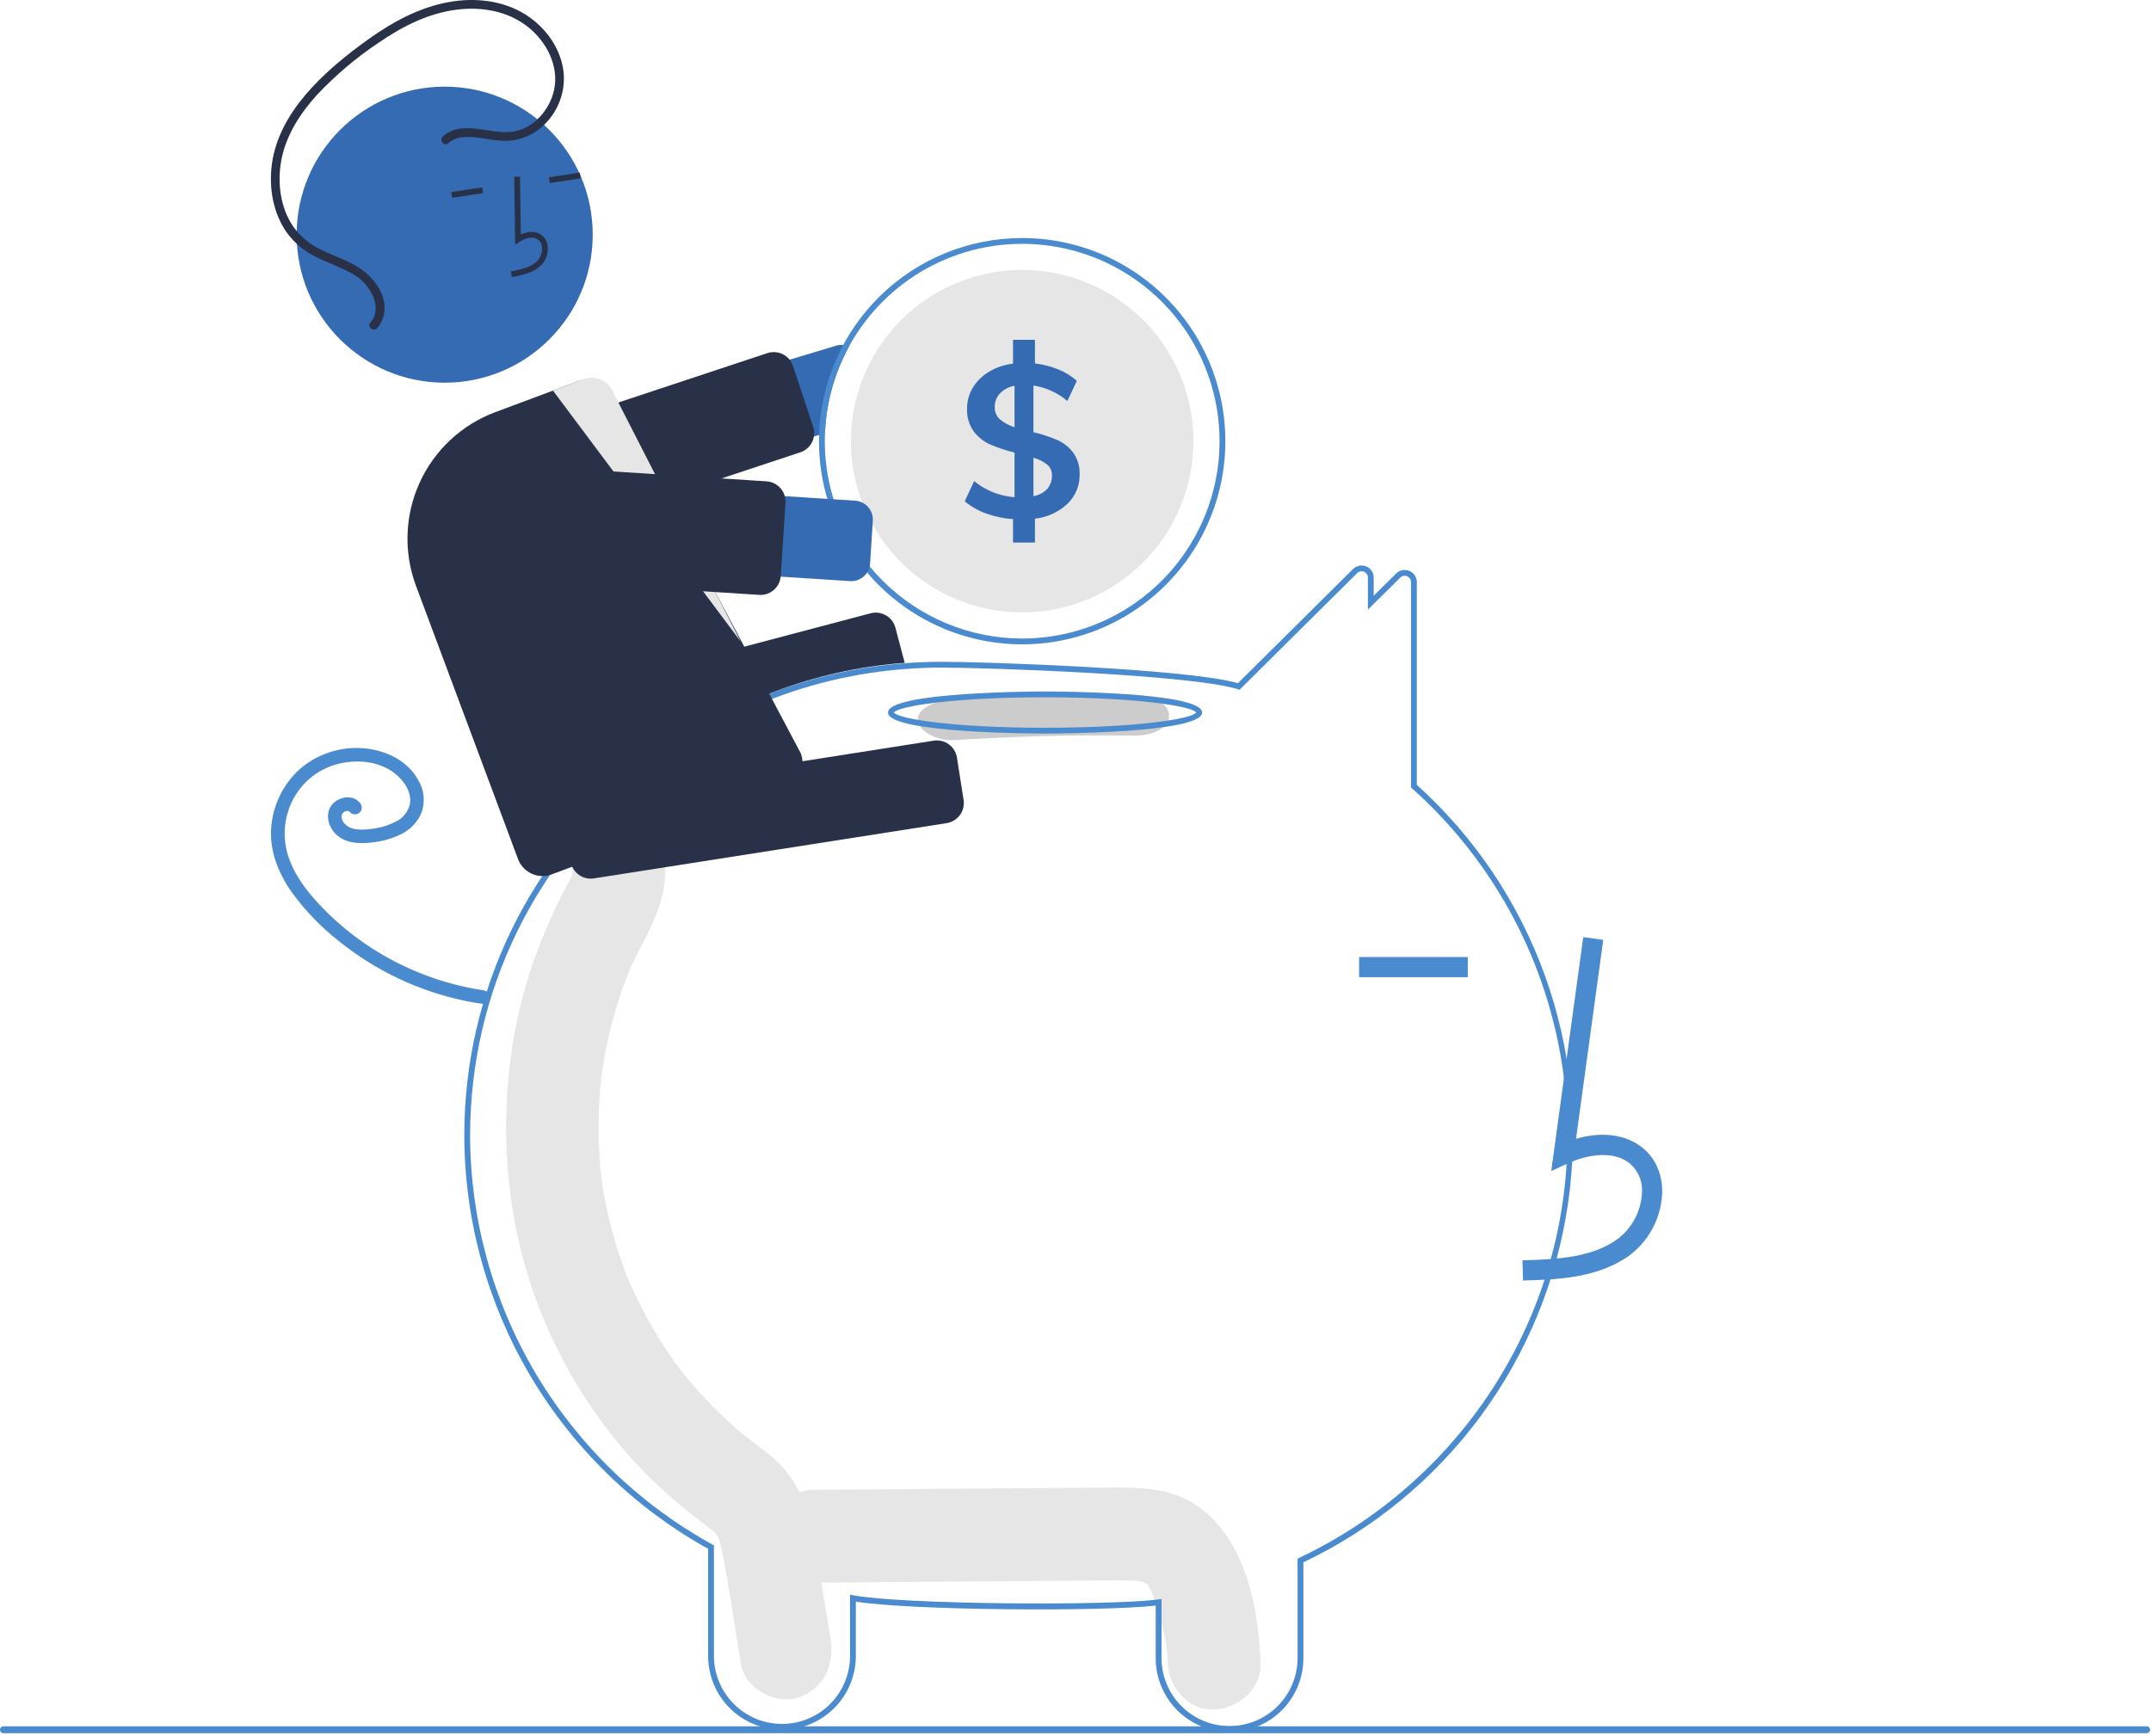 <svg width="741" height="598" viewBox="0 0 741 598" fill="none" xmlns="http://www.w3.org/2000/svg">
<g clip-path="url(#clip0_338_1854)">
<path d="M421.949 528.307C416.828 521.135 409.894 515.888 401.178 513.924C393.578 512.211 385.762 512.503 378.036 512.563L280.344 513.316C271.977 513.381 263.955 520.629 264.344 529.316C264.729 537.93 271.375 545.385 280.344 545.316C308.961 545.095 337.578 544.875 366.195 544.654C372.941 544.602 379.692 544.48 386.439 544.503C387.954 544.507 389.463 544.587 390.976 544.605C391.343 544.609 391.608 544.605 391.795 544.598C391.842 544.612 391.881 544.625 391.942 544.642C392.732 544.858 393.542 545.008 394.336 545.214C394.058 545.222 394.851 545.717 395.25 545.885C395.305 545.993 395.421 546.184 395.616 546.48C395.888 546.99 396.693 548.539 396.726 548.49C397.936 551.549 398.934 554.687 399.713 557.883C401.573 564.93 401.981 566.403 402.249 573.015C402.587 581.367 409.366 589.412 418.249 589.015C426.628 588.639 434.612 581.972 434.249 573.015C433.638 557.92 430.988 540.965 421.949 528.307Z" fill="#E6E6E6"/>
<path d="M286.087 564.413C284.252 553.293 282.452 542.166 280.582 531.053C278.684 519.779 274.807 509.455 266.034 502.056C263.689 500.079 261.259 498.233 258.818 496.393C257.959 495.746 257.103 495.098 256.254 494.437C256.204 494.398 256.171 494.373 256.127 494.339C256.034 494.258 255.922 494.163 255.772 494.036C252.115 490.941 248.582 487.709 245.216 484.273C242.228 481.221 239.369 478.04 236.642 474.728C235.96 473.901 235.287 473.066 234.623 472.224C234.509 472.079 233.894 471.284 233.488 470.765C233.111 470.246 232.422 469.308 232.307 469.145C231.531 468.047 230.769 466.94 230.02 465.823C224.924 458.187 220.512 450.118 216.834 441.707C216.469 440.873 216.113 440.034 215.765 439.19C215.672 438.932 215.551 438.602 215.391 438.161C214.65 436.123 213.91 434.087 213.232 432.025C211.792 427.644 210.555 423.198 209.519 418.688C209.006 416.461 208.545 414.223 208.135 411.974C207.924 410.817 207.726 409.657 207.542 408.496C207.512 408.303 207.332 407.05 207.226 406.341C207.148 405.63 207.002 404.37 206.983 404.175C206.866 403.004 206.762 401.832 206.671 400.659C206.466 398.019 206.328 395.374 206.256 392.725C206.133 388.018 206.217 383.311 206.509 378.604C206.675 375.959 206.911 373.321 207.202 370.688C207.22 370.527 207.233 370.398 207.246 370.282C207.264 370.164 207.284 370.031 207.309 369.865C207.524 368.41 207.751 366.957 208.004 365.508C208.964 360.009 210.212 354.563 211.743 349.195C212.468 346.656 213.256 344.137 214.106 341.639C214.485 340.531 214.876 339.426 215.279 338.326C215.253 338.397 216.461 335.31 216.477 335.206C221.272 323.877 229.115 313.549 229.126 300.68C229.133 291.966 221.761 283.62 213.126 284.022C208.82 284.184 204.745 286.012 201.761 289.119C198.776 292.226 197.114 296.371 197.126 300.68C197.126 300.875 197.125 301.042 197.124 301.204C197.044 301.476 196.976 301.702 196.916 301.902C195.981 303.934 194.835 305.865 193.809 307.846C190.998 313.27 188.599 318.871 186.32 324.555C182.59 333.81 179.734 343.395 177.791 353.183C173.568 374.629 173.24 396.661 176.823 418.223C183.027 456.036 203.485 492.232 231.926 516.563C234.395 518.674 236.923 520.714 239.475 522.714C240.531 523.541 241.596 524.353 242.667 525.159C243.172 525.541 245.268 527.193 244.346 526.393C246.329 528.084 247.163 528.936 247.672 530.182C247.746 530.47 247.847 530.86 247.983 531.393C248.342 532.798 248.683 534.2 248.966 535.625C251.441 548.077 253.162 560.737 255.23 573.269C256.651 581.88 267.252 587.484 274.912 584.903C283.828 581.899 287.61 573.639 286.087 564.413Z" fill="#E6E6E6"/>
<path d="M423.567 596.708C416.848 596.725 410.396 594.077 405.626 589.343C400.857 584.609 398.16 578.177 398.127 571.458V553.206C379.019 555.345 313.584 554.85 294.828 551.836V570.728C294.777 577.442 292.075 583.864 287.309 588.594C282.544 593.324 276.102 595.978 269.387 595.978C262.673 595.978 256.231 593.324 251.466 588.594C246.7 583.864 243.998 577.442 243.947 570.728V533.636C218.543 519.523 197.365 498.887 182.599 473.856C167.832 448.826 160.013 420.309 159.947 391.248C159.947 341.418 182.53 294.933 221.906 263.714C247.508 243.347 278.614 231.098 311.228 228.541C315.655 228.194 320.109 228.018 324.467 228.018C339.82 228.018 409.086 230.389 426.465 235.389L466.093 196.068C466.676 195.482 467.419 195.083 468.23 194.921C469.04 194.76 469.88 194.843 470.643 195.161C471.411 195.467 472.07 195.998 472.531 196.684C472.992 197.371 473.235 198.181 473.227 199.008V205.26L480.944 197.617C481.525 197.031 482.268 196.631 483.078 196.469C483.888 196.308 484.728 196.391 485.49 196.709C486.259 197.015 486.918 197.546 487.38 198.233C487.842 198.919 488.085 199.73 488.078 200.557V270.422C507.962 288.349 523.118 310.903 532.201 336.088C541.285 361.272 544.015 388.308 540.151 414.8C536.287 441.292 525.948 466.422 510.049 487.962C494.151 509.503 473.184 526.789 449.007 538.288V571.458C448.974 578.177 446.277 584.609 441.508 589.343C436.739 594.077 430.287 596.725 423.567 596.708ZM400.127 550.938V571.458C400.178 577.641 402.67 583.554 407.06 587.909C411.45 592.264 417.384 594.707 423.567 594.707C429.751 594.707 435.684 592.264 440.075 587.909C444.465 583.554 446.957 577.641 447.007 571.458V537.025L447.578 536.754C474.706 523.881 497.735 503.742 514.109 478.572C534.974 446.454 543.651 407.927 538.57 369.965C533.489 332.003 514.986 297.114 486.41 271.612L486.077 271.314V200.557C486.085 200.127 485.96 199.706 485.72 199.349C485.48 198.992 485.137 198.717 484.736 198.562C484.337 198.391 483.897 198.345 483.472 198.43C483.047 198.514 482.657 198.725 482.354 199.035L471.227 210.055V199.008C471.235 198.578 471.11 198.156 470.87 197.799C470.63 197.442 470.286 197.168 469.886 197.012C469.486 196.842 469.045 196.796 468.619 196.881C468.194 196.966 467.804 197.178 467.5 197.488L427.024 237.652L426.449 237.472C410.293 232.415 339.936 230.018 324.467 230.018C320.161 230.018 315.76 230.192 311.386 230.535C279.167 233.061 248.439 245.161 223.149 265.281C184.254 296.119 161.947 342.032 161.947 391.248C162.014 420.052 169.791 448.313 184.472 473.094C199.153 497.876 220.202 518.275 245.431 532.173L245.947 532.458V570.728C245.999 576.911 248.491 582.823 252.881 587.177C257.272 591.53 263.204 593.973 269.387 593.973C275.57 593.973 281.503 591.53 285.893 587.177C290.284 582.823 292.776 576.911 292.828 570.728V549.442L294.012 549.665C310.868 552.836 381.844 553.336 398.997 551.086L400.127 550.938Z" fill="#4A8ACF"/>
<path d="M287.997 119.118L177.257 152.398C173.735 153.46 170.778 155.878 169.037 159.119C167.296 162.36 166.913 166.16 167.972 169.683C169.031 173.207 171.445 176.166 174.684 177.91C177.923 179.655 181.723 180.042 185.247 178.988L282.157 149.858L284.187 149.248C284.598 138.786 287.436 128.564 292.477 119.388C291.844 119.103 291.168 118.927 290.477 118.868C289.642 118.787 288.799 118.872 287.997 119.118Z" fill="#356BB3"/>
<path d="M183.332 186.083C181.862 186.079 180.43 185.614 179.239 184.752C178.048 183.891 177.158 182.677 176.694 181.282L169.77 160.386C169.48 159.513 169.366 158.592 169.433 157.675C169.499 156.758 169.746 155.863 170.159 155.042C170.571 154.22 171.142 153.488 171.837 152.887C172.533 152.286 173.34 151.828 174.213 151.539L264.344 121.669C265.217 121.38 266.138 121.265 267.054 121.332C267.971 121.398 268.866 121.645 269.687 122.057C270.509 122.47 271.241 123.04 271.842 123.736C272.443 124.431 272.901 125.238 273.191 126.111L280.115 147.007C280.692 148.725 280.576 150.601 279.793 152.236C279.011 153.871 277.622 155.137 275.922 155.766C275.839 155.797 275.755 155.827 275.67 155.854L185.541 185.723C184.829 185.961 184.083 186.082 183.332 186.083Z" fill="#293148"/>
<path d="M352.127 82.008C333.936 82.015 316.461 89.1 303.402 101.763C290.343 114.427 282.723 131.675 282.157 149.858C282.137 150.568 282.127 151.288 282.127 152.008C282.127 165.852 286.232 179.386 293.924 190.897C301.616 202.409 312.548 211.381 325.339 216.679C338.13 221.977 352.205 223.364 365.783 220.663C379.362 217.962 391.835 211.295 401.624 201.505C411.414 191.715 418.081 179.243 420.782 165.664C423.483 152.085 422.097 138.011 416.798 125.22C411.5 112.429 402.528 101.496 391.017 93.805C379.505 86.113 365.972 82.008 352.127 82.008ZM352.127 220.008C334.098 219.989 316.813 212.818 304.064 200.07C291.316 187.322 284.146 170.037 284.127 152.008C284.127 151.078 284.147 150.158 284.187 149.248C284.728 135.927 289.174 123.06 296.969 112.246C304.765 101.432 315.568 93.148 328.034 88.424C340.5 83.7 354.08 82.745 367.084 85.677C380.089 88.609 391.945 95.299 401.178 104.915C410.411 114.531 416.614 126.649 419.015 139.763C421.416 152.876 419.909 166.406 414.683 178.669C409.456 190.933 400.74 201.39 389.618 208.74C378.495 216.09 365.458 220.008 352.127 220.008Z" fill="#4A8ACF"/>
<path d="M411.127 152.008C411.127 167.655 404.911 182.662 393.846 193.727C382.782 204.792 367.775 211.008 352.127 211.008C336.479 211.008 321.472 204.792 310.408 193.727C299.343 182.662 293.127 167.655 293.127 152.008C293.127 150.138 293.217 148.298 293.387 146.478C294.809 131.376 301.992 117.402 313.446 107.457C324.899 97.513 339.743 92.361 354.895 93.073C370.047 93.784 384.342 100.304 394.814 111.279C405.285 122.253 411.127 136.839 411.127 152.008Z" fill="#E6E6E6"/>
<path d="M369.698 155.928C368.268 154.047 366.386 152.558 364.228 151.598C361.566 150.476 358.817 149.573 356.008 148.898V132.838C360.325 133.489 364.375 135.335 367.698 138.168L370.958 131.218C369.083 129.547 366.93 128.217 364.598 127.288C362.012 126.241 359.298 125.544 356.528 125.218V117.078H348.978V125.298C346.063 125.625 343.25 126.569 340.728 128.068C338.45 129.416 336.531 131.296 335.138 133.548C333.808 135.745 333.118 138.27 333.148 140.838C333.018 143.621 333.824 146.367 335.438 148.638C336.923 150.604 338.885 152.159 341.138 153.158C343.842 154.313 346.639 155.239 349.498 155.928V171.318C344.403 170.933 339.548 168.996 335.588 165.768L332.328 172.728C334.542 174.558 337.061 175.987 339.768 176.948C342.735 178.009 345.834 178.655 348.978 178.868V186.938H356.528V178.718C360.721 178.259 364.654 176.456 367.738 173.578C369.096 172.275 370.169 170.705 370.888 168.966C371.608 167.228 371.958 165.359 371.918 163.478C372.043 160.783 371.262 158.125 369.698 155.928ZM349.498 147.198C347.659 146.64 345.949 145.722 344.468 144.498C343.881 143.975 343.417 143.33 343.109 142.607C342.802 141.884 342.658 141.103 342.688 140.318C342.633 138.537 343.288 136.807 344.508 135.508C345.86 134.145 347.605 133.239 349.498 132.918V147.198ZM360.748 168.478C359.472 169.786 357.811 170.652 356.008 170.948V157.708C357.731 158.17 359.344 158.976 360.748 160.078C361.28 160.532 361.703 161.101 361.985 161.742C362.268 162.382 362.402 163.078 362.378 163.778C362.447 165.494 361.865 167.173 360.748 168.478Z" fill="#356BB3"/>
<path d="M186.547 270.772C185.001 270.769 183.499 270.257 182.275 269.314C181.05 268.371 180.17 267.05 179.772 265.556L176.002 251.286C175.53 249.492 175.789 247.585 176.722 245.982C177.654 244.379 179.185 243.211 180.977 242.735L299.918 211.305C301.713 210.837 303.62 211.098 305.222 212.032C306.825 212.967 307.992 214.498 308.469 216.29L311.663 228.38L311.064 228.427C280.56 230.798 251.373 241.858 226.957 260.298L226.783 260.382L188.323 270.541C187.744 270.694 187.147 270.772 186.547 270.772Z" fill="#293148"/>
<path d="M166.847 341.258C152.895 339.197 139.551 334.151 127.725 326.466C121.866 322.661 116.443 318.225 111.551 313.238C106.723 308.313 102.105 302.716 99.713 296.158C97.413 290.091 97.531 283.371 100.045 277.389C102.524 271.443 107.26 266.723 113.213 264.263C119.203 261.875 126.44 261.619 132.269 264.235C135.047 265.453 137.45 267.388 139.233 269.841C140.062 270.972 140.676 272.246 141.044 273.599C141.385 274.825 141.416 276.117 141.134 277.358C140.792 278.598 140.189 279.749 139.366 280.736C138.543 281.723 137.518 282.523 136.36 283.081C133.812 284.389 131.052 285.23 128.208 285.568C125.348 285.958 121.239 286.313 118.94 284.017C118.467 283.562 118.094 283.014 117.847 282.406C117.674 281.941 117.615 281.441 117.675 280.948C117.641 281.165 117.814 280.475 117.804 280.503C117.767 280.605 117.61 280.853 117.834 280.472C117.904 280.346 117.982 280.225 118.067 280.109C117.991 280.207 117.824 280.371 118.122 280.089C118.368 279.82 118.685 279.624 119.036 279.525C119.175 279.485 119.315 279.453 119.454 279.415C119.807 279.318 119.102 279.42 119.463 279.408C119.603 279.404 119.743 279.407 119.882 279.401C120.236 279.385 119.533 279.305 119.872 279.39C120.004 279.423 120.135 279.455 120.264 279.496C120.546 279.585 120.065 279.289 120.256 279.511C120.48 279.77 120.02 279.258 120.275 279.51C120.402 279.634 120.521 279.766 120.633 279.904C121.074 280.34 121.67 280.584 122.29 280.584C122.911 280.584 123.506 280.34 123.948 279.904C124.374 279.457 124.612 278.864 124.612 278.246C124.612 277.629 124.374 277.035 123.948 276.589C121.636 273.723 117.071 274.431 114.732 276.853C111.75 279.942 112.931 284.836 115.832 287.531C119.116 290.582 123.766 290.794 127.99 290.282C131.56 289.94 135.039 288.957 138.26 287.38C141.46 285.808 143.963 283.104 145.284 279.792C145.88 278.025 146.094 276.151 145.912 274.294C145.73 272.438 145.156 270.641 144.227 269.023C140.498 262.012 132.776 258.418 125.143 257.795C121.213 257.487 117.261 257.962 113.516 259.191C109.771 260.421 106.307 262.381 103.324 264.958C97.575 270.133 94.035 277.32 93.436 285.033C92.769 293.029 95.872 300.794 100.395 307.247C105.13 313.804 110.781 319.647 117.174 324.6C129.674 334.579 144.336 341.494 159.986 344.791C161.848 345.176 163.72 345.505 165.601 345.779C166.2 345.924 166.831 345.835 167.367 345.531C167.903 345.227 168.302 344.73 168.485 344.141C168.645 343.542 168.564 342.904 168.257 342.364C167.951 341.824 167.444 341.427 166.847 341.258Z" fill="#4A8ACF"/>
<path d="M390.232 239.382C369.79 239.093 349.412 239.612 329.099 240.938C322.156 241.391 316.148 243.846 316.148 247.97C316.148 251.419 322.108 255.459 329.099 255.002C349.402 253.676 369.78 253.158 390.232 253.446C406.906 253.681 406.896 239.617 390.232 239.382Z" fill="#CCCCCC"/>
<path d="M360.02 252.749C357.811 252.749 305.914 252.667 305.914 245.498C305.914 238.33 357.811 238.248 360.02 238.248C362.229 238.248 414.125 238.33 414.125 245.498C414.125 252.667 362.229 252.749 360.02 252.749ZM307.943 245.498C309.364 247.672 328.44 250.749 360.02 250.749C391.6 250.749 410.676 247.672 412.096 245.498C410.676 243.325 391.6 240.248 360.02 240.248C328.44 240.248 309.364 243.325 307.943 245.498Z" fill="#4A8ACF"/>
<path d="M524.674 441.2C536.162 440.881 550.46 440.482 561.475 432.436C564.755 429.941 567.45 426.76 569.371 423.115C571.292 419.469 572.392 415.448 572.595 411.332C572.82 404.978 570.524 399.431 566.131 395.718C560.377 390.857 551.977 389.717 542.923 392.377L552.303 323.829L545.417 322.886L534.39 403.473L540.14 400.834C546.807 397.776 555.958 396.22 561.644 401.026C563.041 402.282 564.128 403.844 564.823 405.589C565.518 407.334 565.801 409.216 565.65 411.088C565.481 414.151 564.655 417.142 563.227 419.857C561.799 422.572 559.803 424.948 557.375 426.823C548.803 433.084 537.406 433.892 524.48 434.253L524.674 441.2Z" fill="#4A8ACF"/>
<path d="M505.635 329.741H468.203V336.691H505.635V329.741Z" fill="#4A8ACF"/>
<path d="M203.485 302.738C201.819 302.732 200.209 302.134 198.944 301.05C197.679 299.965 196.841 298.466 196.581 296.82L194.296 282.239C194.011 280.405 194.465 278.532 195.558 277.033C196.651 275.533 198.295 274.528 200.128 274.239L321.66 255.197C323.494 254.911 325.366 255.365 326.865 256.458C328.365 257.552 329.37 259.195 329.659 261.029L331.944 275.611C332.229 277.444 331.775 279.317 330.682 280.816C329.589 282.316 327.945 283.321 326.112 283.61L204.58 302.652C204.218 302.709 203.852 302.737 203.485 302.738Z" fill="#293148"/>
<path d="M153.189 131.855C181.356 131.855 204.189 109.021 204.189 80.855C204.189 52.688 181.356 29.855 153.189 29.855C125.023 29.855 102.189 52.688 102.189 80.855C102.189 109.021 125.023 131.855 153.189 131.855Z" fill="#356BB3"/>
<path d="M182.065 94.051C183.695 93.481 185.184 92.568 186.432 91.375C187.258 90.524 187.887 89.502 188.277 88.383C188.666 87.263 188.806 86.071 188.687 84.892C188.618 84.051 188.355 83.237 187.919 82.515C187.483 81.793 186.886 81.181 186.175 80.728C184.329 79.592 181.89 79.635 179.428 80.777L179.144 60.869L177.144 60.897L177.478 84.301L179 83.303C180.766 82.147 183.302 81.309 185.127 82.431C185.578 82.728 185.955 83.126 186.228 83.592C186.501 84.058 186.662 84.582 186.7 85.121C186.784 85.999 186.678 86.886 186.389 87.72C186.099 88.554 185.634 89.316 185.024 89.954C182.856 92.106 179.647 92.826 175.984 93.486L176.339 95.454C178.286 95.158 180.202 94.689 182.065 94.051Z" fill="#293148"/>
<path d="M199.736 59.472L189.086 61.084L189.385 63.062L200.036 61.449L199.736 59.472Z" fill="#293148"/>
<path d="M166.121 64.561L155.471 66.174L155.77 68.151L166.42 66.539L166.121 64.561Z" fill="#293148"/>
<path d="M186.892 301.846C185.058 301.842 183.269 301.28 181.762 300.234C180.255 299.188 179.103 297.708 178.458 295.991L143.295 201.822C138.997 190.273 139.456 177.49 144.571 166.279C149.686 155.068 159.039 146.343 170.579 142.02L199.171 131.344C200.276 130.928 201.453 130.735 202.634 130.776C203.814 130.817 204.975 131.091 206.049 131.582C207.12 132.061 208.086 132.749 208.888 133.605C209.691 134.461 210.315 135.468 210.724 136.568L275.861 259.552C276.283 260.661 276.483 261.843 276.447 263.029C276.412 264.216 276.142 265.383 275.653 266.465C275.165 267.546 274.467 268.521 273.601 269.332C272.734 270.143 271.716 270.774 270.604 271.19L190.038 301.274C189.032 301.652 187.967 301.845 186.892 301.846Z" fill="#293148"/>
<path d="M190.496 134.583L255.125 221.008L211.393 135.49C211.032 134.492 210.478 133.575 209.762 132.791C209.047 132.008 208.184 131.373 207.223 130.923C206.262 130.473 205.222 130.217 204.161 130.169C203.101 130.121 202.042 130.282 201.044 130.644L190.496 134.583Z" fill="#E6E6E6"/>
<path d="M292.828 200.218L177.433 192.784C175.614 192.667 173.836 192.193 172.2 191.389C170.564 190.584 169.103 189.466 167.9 188.097C166.697 186.728 165.775 185.135 165.187 183.41C164.599 181.685 164.357 179.86 164.474 178.042C164.591 176.223 165.065 174.445 165.87 172.809C166.674 171.173 167.793 169.712 169.162 168.509C170.531 167.306 172.123 166.384 173.849 165.796C175.574 165.208 177.398 164.966 179.217 165.083L294.612 172.515C295.464 172.57 296.297 172.792 297.063 173.169C297.829 173.546 298.513 174.069 299.077 174.711C299.64 175.352 300.072 176.097 300.347 176.905C300.622 177.713 300.736 178.568 300.681 179.42L299.732 194.149C299.622 195.869 298.832 197.475 297.537 198.613C296.242 199.751 294.548 200.328 292.828 200.218Z" fill="#356BB3"/>
<path d="M261.993 204.983C261.841 204.983 261.688 204.978 261.535 204.968L166.779 198.865C165.861 198.806 164.965 198.567 164.14 198.161C163.315 197.755 162.578 197.191 161.971 196.501C161.364 195.81 160.899 195.007 160.602 194.137C160.306 193.267 160.184 192.347 160.243 191.43L161.863 166.271C161.922 165.354 162.162 164.457 162.567 163.632C162.973 162.807 163.537 162.071 164.228 161.464C164.918 160.857 165.722 160.392 166.592 160.095C167.462 159.799 168.382 159.677 169.299 159.736L264.055 165.839C265.907 165.961 267.635 166.811 268.86 168.205C270.086 169.599 270.708 171.422 270.591 173.274L268.971 198.433C268.881 199.781 268.405 201.075 267.598 202.159C266.792 203.243 265.69 204.071 264.424 204.544C263.647 204.835 262.823 204.983 261.993 204.983Z" fill="#293148"/>
<path d="M152.605 46.941C159.314 41.17 168.527 46.332 176.222 45.428C183.583 44.564 189.395 37.961 190.88 30.946C192.612 22.762 188.365 14.563 182.104 9.46C175.246 3.872 166.151 2.267 157.533 3.301C147.655 4.486 138.622 9.091 130.516 14.66C122.692 19.869 115.497 25.966 109.074 32.829C103.323 39.181 98.451 46.752 96.895 55.299C95.481 63.066 96.56 71.674 101.152 78.254C103.587 81.627 106.85 84.315 110.626 86.059C114.564 87.993 118.764 89.375 122.579 91.561C128.346 94.866 133.952 101.72 132.145 108.852C131.758 110.41 130.994 111.849 129.919 113.042C128.629 114.475 126.301 112.581 127.595 111.145C129.868 108.622 129.778 105.257 128.567 102.245C127.126 98.85 124.576 96.046 121.333 94.29C117.34 92.007 112.932 90.598 108.839 88.519C104.922 86.619 101.522 83.801 98.928 80.305C94.03 73.498 92.564 64.639 93.675 56.444C94.877 47.575 99.434 39.517 105.146 32.763C111.362 25.414 118.998 19.193 126.798 13.604C135.169 7.607 144.416 2.537 154.649 0.704C163.519 -0.886 173.133 0.093 180.89 4.927C188.13 9.439 193.682 17.2 194.234 25.873C194.433 29.819 193.576 33.747 191.752 37.252C189.928 40.757 187.203 43.713 183.858 45.815C180.425 47.87 176.434 48.794 172.448 48.459C168.186 48.186 163.921 46.881 159.632 47.243C157.691 47.361 155.842 48.108 154.364 49.372C152.898 50.632 151.151 48.191 152.605 46.941Z" fill="#293148"/>
<path d="M739.485 597.175H1.191C0.876 597.174 0.574 597.049 0.351 596.825C0.129 596.602 0.004 596.3 0.004 595.985C0.004 595.669 0.129 595.367 0.351 595.144C0.574 594.921 0.876 594.795 1.191 594.794H739.485C739.801 594.794 740.104 594.919 740.327 595.143C740.55 595.366 740.676 595.669 740.676 595.985C740.676 596.3 740.55 596.603 740.327 596.827C740.104 597.05 739.801 597.175 739.485 597.175Z" fill="#4A8ACF"/>
</g>
<defs>
<clipPath id="clip0_338_1854">
<rect width="740.675" height="597.175" fill="white"/>
</clipPath>
</defs>
</svg>
